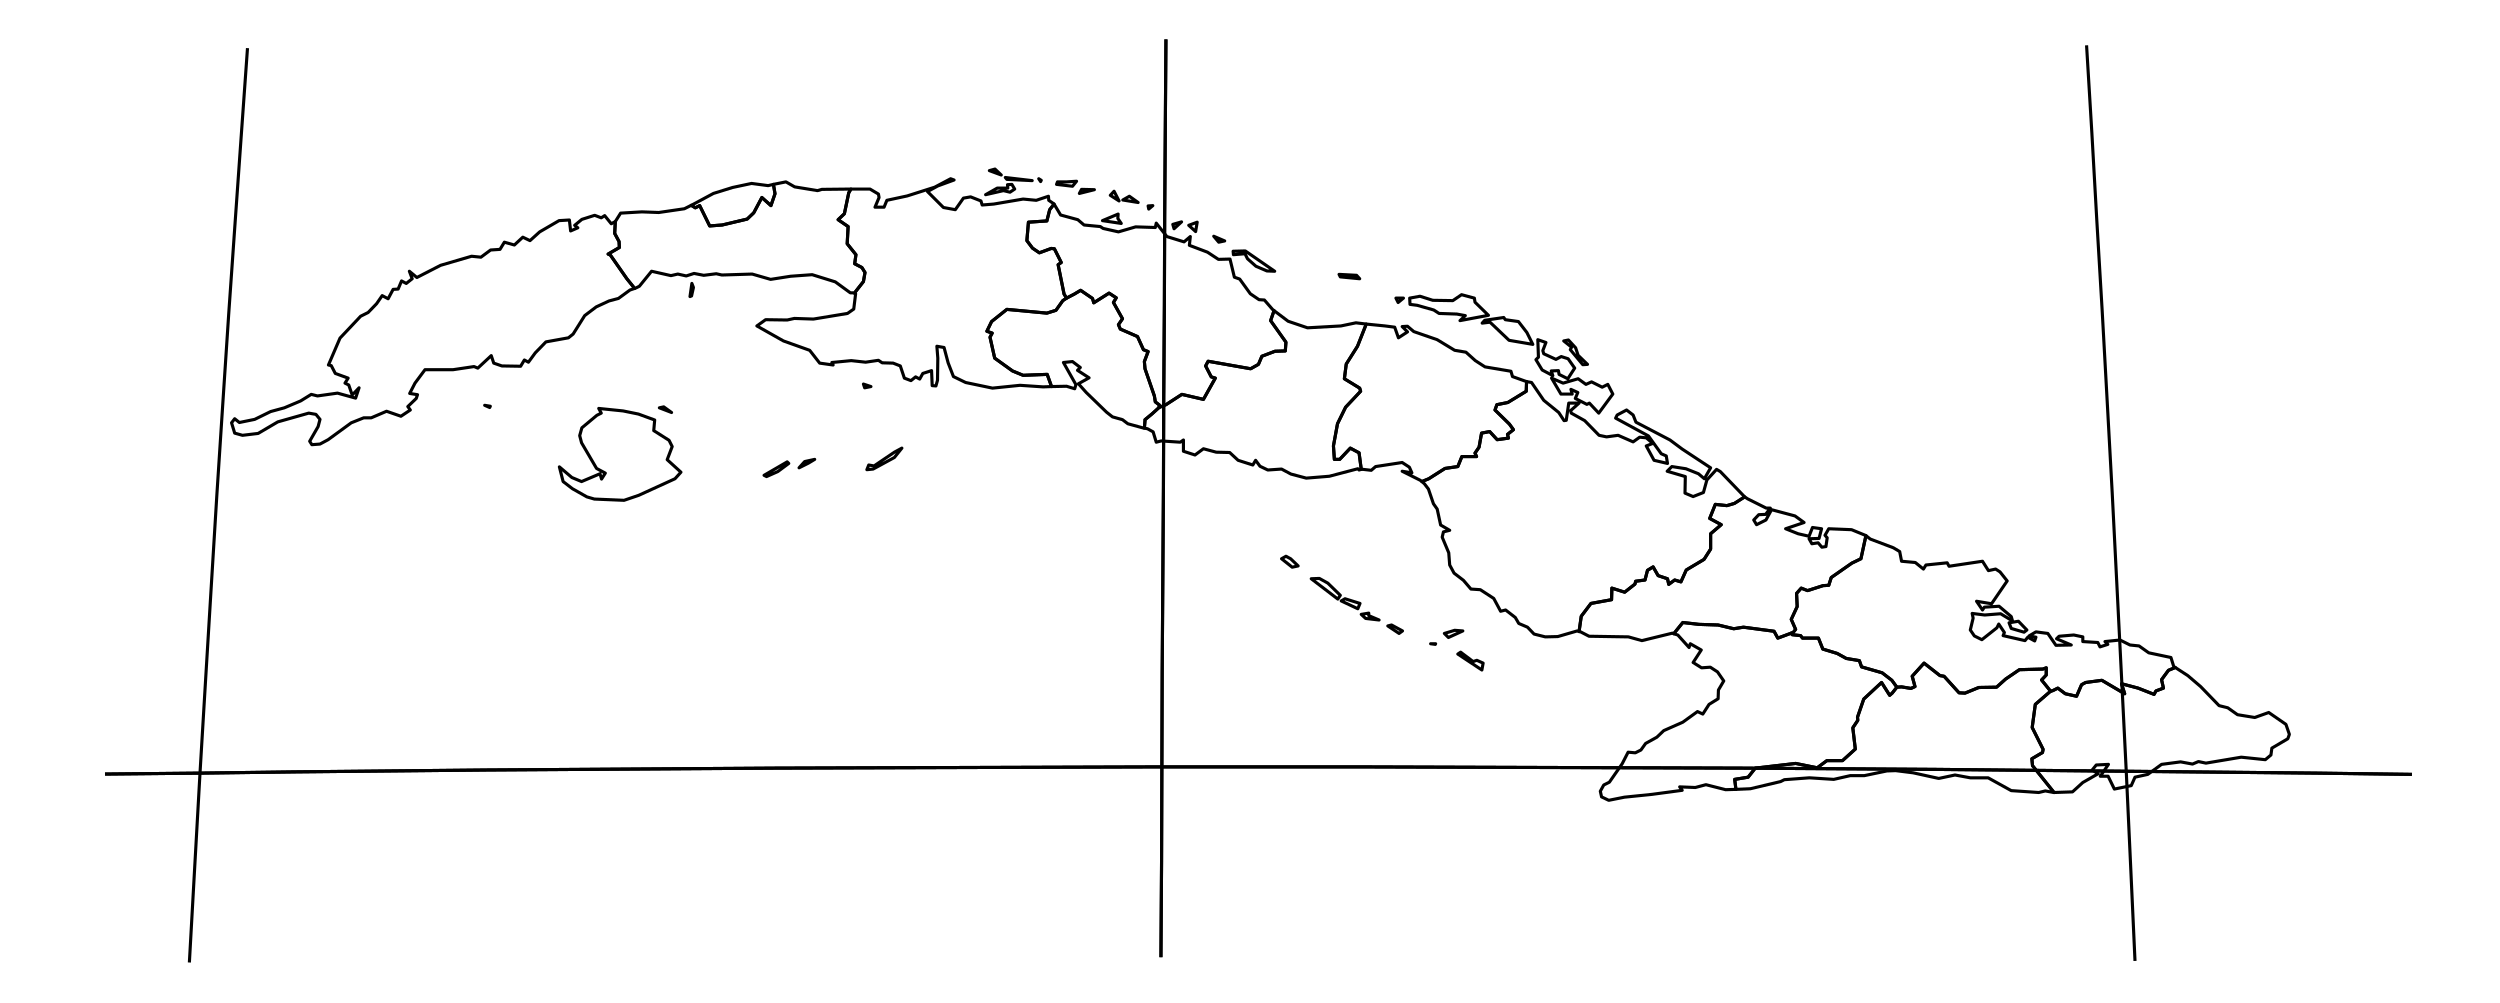 <?xml version="1.0" encoding="utf-8"?><!DOCTYPE svg  PUBLIC '-//W3C//DTD SVG 1.1//EN'  'http://www.w3.org/Graphics/SVG/1.1/DTD/svg11.dtd'><svg enable_background="new 0 0 800 321" height="321px" pretty_print="False" style="stroke-linejoin: round; stroke:#000; fill: none;" version="1.1" viewBox="0 0 800 321" width="800px" xmlns="http://www.w3.org/2000/svg" xmlns:xlink="http://www.w3.org/1999/xlink"><defs><style type="text/css"><![CDATA[path { fill-rule: evenodd; }]]></style></defs><g class="" id="cub"><path d="M341.3,95.4L340.1,96.2L337.9,99.3L335.0,100.2L322.2,99.0L317.3,102.9L315.8,106.0L317.5,106.6L316.8,107.9L318.3,114.6L324.0,118.7L327.4,120.1L335.1,119.8L336.5,123.7L341.3,123.6L343.9,124.4L344.3,123.1L340.3,116.0L343.2,115.7L345.7,117.6L344.8,118.5L348.5,120.9L345.1,122.8L347.6,125.6L354.1,131.9L356.0,133.4L359.2,134.3L360.9,135.6L366.0,137.0L366.2,137.0L366.4,134.6L366.4,134.3L368.7,132.4L370.9,130.4L371.0,129.6L369.7,128.6L369.4,126.7L366.4,118.0L366.2,115.7L367.4,112.5L365.9,111.9L364.0,107.7L358.5,105.3L357.9,103.9L359.2,102.0L356.3,96.8L357.2,95.3L354.9,93.8L350.0,96.9L349.6,95.5L345.8,92.9L343.8,94.1L341.3,95.4Z " data-name="Cienfuegos"/><path d="M245.3,152.5L248.9,150.9L252.4,148.3L251.9,147.8L244.5,152.1L245.3,152.5Z M258.7,148.2L260.7,147.0L257.5,147.7L255.7,149.7L258.7,148.2Z M286.2,146.4L288.6,143.4L286.2,144.7L279.7,149.1L278.0,148.8L277.4,150.3L279.4,150.1L286.2,146.4Z M199.4,131.5L191.6,130.7L192.4,132.2L191.0,132.9L186.2,136.9L185.5,139.4L186.1,141.7L190.9,149.9L193.7,151.4L192.5,153.3L192.0,151.6L186.1,154.1L183.0,152.8L179.0,149.4L180.2,154.1L183.2,156.4L187.8,159.0L190.2,159.7L199.7,160.1L204.4,158.5L216.0,153.2L217.9,151.1L213.5,147.1L215.1,142.9L214.1,140.9L209.2,137.8L209.5,134.4L204.3,132.5L199.4,131.5Z M214.9,132.0L212.4,130.2L211.0,130.5L214.9,132.0Z " data-name="Isla de la Juventud"/><path d="M156.9,130.0L155.1,129.7L156.7,130.4L156.9,130.0Z M203.1,92.3L200.6,89.2L195.3,81.6L194.6,81.3L198.2,79.2L198.1,77.3L196.7,74.7L196.9,70.9L195.6,71.6L193.5,69.0L192.4,69.7L190.3,68.9L186.2,70.2L183.9,72.1L184.9,72.9L182.6,73.9L182.2,70.4L178.9,70.6L172.7,74.2L169.6,77.0L167.3,75.9L164.6,78.4L161.4,77.5L160.0,79.8L157.0,80.0L153.9,82.3L150.9,82.0L141.0,84.9L133.4,88.8L131.0,86.8L131.9,89.2L130.0,90.7L128.5,89.9L127.4,92.5L125.8,92.6L124.2,95.6L122.3,94.6L120.5,97.2L117.8,100.0L115.4,101.2L108.8,108.2L105.1,116.8L106.0,117.0L107.3,119.5L111.4,121.0L110.4,122.6L111.6,123.2L112.7,126.4L114.9,124.1L113.8,127.4L108.0,125.8L101.6,126.7L99.6,126.2L96.2,128.3L91.0,130.5L86.6,131.7L81.5,134.2L76.6,135.2L75.1,134.0L74.1,135.3L75.1,138.6L77.6,139.3L82.6,138.7L88.9,135.0L98.8,132.2L101.1,132.6L102.4,134.2L101.8,136.5L99.1,141.2L99.8,142.3L102.4,142.1L105.0,140.7L112.4,135.3L116.4,133.7L118.8,133.7L123.7,131.6L128.3,133.2L131.3,131.2L130.5,130.1L133.2,127.5L133.6,126.3L131.1,125.9L132.8,122.6L136.0,118.3L145.0,118.3L151.7,117.3L152.9,117.8L157.2,113.8L158.0,116.2L160.6,117.1L166.6,117.2L167.8,115.2L169.1,115.9L171.3,112.9L174.7,109.4L181.9,108.1L183.4,106.9L187.1,101.0L190.8,98.2L194.9,96.3L197.9,95.5L201.6,92.8L203.1,92.3Z " data-name="Pinar del Río"/><path d="M407.7,99.4L406.6,102.6L411.5,109.5L411.3,112.3L408.0,112.4L403.8,114.0L402.7,116.6L400.2,118.0L386.6,115.6L385.8,117.1L387.6,120.6L388.9,121.0L385.1,127.8L378.2,126.2L373.1,129.5L370.9,130.4L368.7,132.4L366.4,134.3L366.4,134.6L366.2,137.0L367.2,137.2L369.0,138.2L370.0,141.5L371.6,141.1L377.7,141.5L378.7,140.8L378.7,144.4L382.4,145.6L385.1,143.6L389.2,144.7L393.5,144.8L396.2,147.3L400.9,148.8L401.8,147.3L403.2,149.2L405.7,150.4L410.1,150.1L413.1,151.7L418.0,153.0L425.4,152.4L434.5,150.0L434.9,150.4L435.6,150.2L434.9,144.9L432.1,143.4L428.7,147.0L427.0,147.0L426.7,142.7L428.0,135.6L430.6,130.3L435.4,125.2L435.1,124.2L430.2,121.2L430.8,116.5L434.4,110.8L437.2,103.7L433.9,103.3L429.1,104.3L418.4,104.9L412.2,102.8L407.7,99.4Z M435.1,89.2L434.1,88.1L428.5,87.8L428.9,88.6L435.1,89.2Z " data-name="Sancti Spíritus"/><path d="M448.8,201.9L445.3,200.0L444.1,200.3L447.7,202.7L448.8,201.9Z M438.0,196.2L435.6,196.6L437.0,197.9L441.3,198.4L438.0,197.0L438.0,196.2Z M434.5,194.8L435.2,193.1L430.4,191.6L429.2,192.3L434.5,194.8Z M422.2,185.1L419.6,185.2L428.1,191.7L428.9,190.5L424.9,186.6L422.2,185.1Z M413.0,178.8L411.5,178.0L410.1,178.8L413.5,181.5L415.4,181.1L413.0,178.8Z M436.2,150.2L438.8,150.5L440.2,149.3L448.7,148.0L451.0,149.5L451.8,151.3L448.7,150.8L454.5,153.7L455.0,154.1L457.2,153.2L462.4,149.9L466.5,149.3L467.8,146.1L472.5,146.1L472.0,145.0L473.3,143.1L474.1,138.6L476.7,138.1L479.1,140.7L482.7,140.2L482.4,139.0L484.3,137.5L483.0,135.7L478.4,131.2L479.0,129.5L482.5,128.8L488.4,125.2L488.5,122.1L487.9,121.9L484.0,120.5L483.5,118.8L475.2,117.4L472.1,115.4L469.1,112.7L465.5,112.1L459.9,108.7L452.4,106.1L450.4,104.4L448.7,104.5L450.4,106.2L447.5,108.1L446.3,104.7L443.2,104.3L437.2,103.7L434.4,110.8L430.8,116.5L430.2,121.2L435.1,124.2L435.4,125.2L430.6,130.3L428.0,135.6L426.7,142.7L427.0,147.0L428.7,147.0L432.1,143.4L434.9,144.9L435.6,150.2L436.2,150.2Z M449.1,95.4L446.7,95.4L447.4,96.8L449.1,95.4Z M471.8,95.4L467.7,94.3L464.9,96.2L458.5,96.1L454.4,94.8L451.1,95.4L451.2,97.4L453.5,97.7L458.8,99.2L460.5,100.3L466.2,100.5L468.9,101.0L467.2,102.6L476.3,100.9L472.0,96.7L471.8,95.4Z " data-name="Ciego de Ávila"/><path d="M471.4,211.7L467.4,208.7L466.5,209.3L474.2,214.4L474.6,212.2L472.6,211.3L471.4,211.7Z M459.4,206.0L459.3,206.2L457.8,206.0L459.4,206.0Z M465.5,201.7L462.2,202.7L463.5,204.0L468.1,201.9L465.5,201.7Z M488.5,122.1L488.4,125.2L482.5,128.8L479.0,129.5L478.4,131.2L483.0,135.7L484.3,137.5L482.4,139.0L482.7,140.2L479.1,140.7L476.7,138.1L474.1,138.6L473.3,143.1L472.0,145.0L472.5,146.1L467.8,146.1L466.5,149.3L462.4,149.9L457.2,153.2L455.0,154.1L455.8,154.8L457.1,156.5L458.7,161.2L459.9,162.9L461.0,168.0L463.9,169.7L461.9,170.2L461.5,171.9L463.6,176.9L463.9,180.8L465.3,183.4L468.3,185.7L470.7,188.5L473.7,188.7L478.0,191.5L480.2,195.6L481.8,195.2L484.9,197.6L486.0,199.5L488.8,200.7L490.9,202.9L494.5,203.8L498.5,203.7L504.7,201.9L505.3,202.1L506.0,197.2L509.1,193.1L515.7,191.9L515.8,188.2L519.9,189.5L523.2,186.9L523.4,186.0L526.4,185.6L527.2,182.5L529.0,181.4L530.6,184.2L533.6,185.2L534.0,187.0L535.9,185.6L537.9,186.2L539.6,182.4L545.3,179.0L547.4,175.7L547.4,170.8L550.8,167.9L547.1,165.9L548.9,161.4L552.6,161.8L555.0,161.1L558.3,159.0L558.3,159.0L550.5,150.9L549.3,150.2L546.2,153.6L545.1,157.6L541.8,158.9L539.2,157.8L539.3,152.5L533.5,150.8L535.0,149.3L539.5,150.0L543.5,151.6L545.4,153.2L547.4,149.7L538.3,143.7L534.4,140.8L523.5,135.1L522.6,132.8L520.5,131.2L517.5,132.8L517.0,133.8L527.5,139.5L531.6,145.2L533.2,145.9L533.6,148.3L529.3,147.3L526.8,142.7L528.9,141.9L526.8,140.1L524.7,139.9L522.6,141.4L517.8,139.3L514.1,139.8L511.7,139.3L507.1,134.6L502.8,132.2L502.6,131.4L505.3,129.0L502.0,129.0L501.2,134.5L500.5,134.6L498.8,132.0L494.0,128.1L490.1,122.4L488.5,122.1L488.5,122.1Z M500.2,122.6L496.5,121.0L499.5,126.1L503.1,126.1L502.7,124.6L504.9,125.6L504.1,127.5L507.8,129.4L508.6,129.0L511.6,132.2L516.1,126.1L514.5,123.0L512.7,123.9L509.3,122.2L507.5,123.0L505.0,121.2L500.2,122.6Z M508.0,116.6L505.0,113.7L504.2,111.3L501.9,108.8L500.4,109.1L502.9,111.1L502.5,111.9L506.5,116.7L508.0,116.6Z M494.0,113.2L493.7,112.2L494.7,109.6L492.1,108.7L492.3,114.3L491.5,115.1L493.5,118.4L496.9,120.2L496.4,118.7L498.7,118.6L498.9,119.8L501.7,121.2L503.9,117.8L501.8,114.8L499.6,114.1L497.9,115.0L494.0,113.2Z M481.2,101.6L475.1,102.5L474.3,103.4L476.8,103.1L482.9,108.9L490.5,110.2L488.6,106.4L485.9,102.9L481.7,102.3L481.2,101.6Z " data-name="Camagüey"/><path d="M696.1,213.6L693.9,214.5L691.7,217.5L692.3,220.2L689.9,221.1L689.3,222.2L684.2,220.2L678.9,218.8L679.9,222.0L672.6,217.7L667.4,218.4L666.1,219.1L664.5,222.8L660.9,222.0L658.5,220.2L656.9,221.0L656.2,221.2L655.7,221.6L651.3,225.4L650.3,232.8L653.8,239.8L653.6,240.8L650.2,242.8L650.4,245.0L657.3,253.6L663.2,253.4L666.5,250.4L671.4,247.6L669.5,246.4L670.8,244.8L674.7,244.6L672.1,248.4L674.6,248.4L676.6,252.5L682.0,251.4L683.2,248.7L687.3,247.8L691.7,244.6L697.8,243.8L701.6,244.5L703.5,243.7L705.9,244.2L717.2,242.3L724.9,243.1L726.7,241.6L727.0,239.4L732.1,236.4L732.6,235.0L731.5,231.8L726.0,228.0L721.5,229.6L716.0,228.7L712.9,226.5L710.1,225.8L704.2,219.7L700.1,216.2L696.1,213.6L696.1,213.6Z " data-name="Guantánamo"/><path d="M536.9,203.2L540.5,207.2L540.9,206.0L544.4,208.0L541.8,212.0L544.5,213.7L547.3,213.5L549.6,215.0L551.6,217.9L549.9,220.8L549.8,223.6L546.9,225.4L544.9,228.5L543.2,227.7L538.5,231.1L532.4,233.8L530.2,235.9L526.6,237.9L525.1,240.0L523.3,240.9L521.0,240.7L519.1,244.4L515.0,250.3L513.2,251.2L512.1,253.2L512.5,255.0L514.8,256.1L519.8,255.1L528.6,254.2L538.3,252.9L537.5,251.8L542.5,252.0L545.9,251.1L552.2,252.7L555.5,252.6L555.1,249.4L559.4,248.7L561.7,245.8L574.6,244.3L581.5,245.7L584.6,243.4L589.6,243.4L593.7,239.7L592.9,232.9L594.5,230.5L594.4,229.5L596.4,223.7L602.1,218.4L604.7,222.5L605.5,221.8L607.0,219.9L605.4,217.7L602.3,215.3L595.7,213.4L595.0,211.4L590.8,210.7L587.9,209.1L583.3,207.7L581.9,204.2L576.8,204.2L576.2,203.4L573.5,203.1L573.2,202.6L570.8,203.5L568.9,204.2L567.7,202.0L557.9,200.7L554.8,201.2L549.8,200.0L543.7,199.8L538.5,199.2L535.6,202.8L536.9,203.2Z " data-name="Granma"/><path d="M648.6,201.6L645.9,198.8L642.9,199.3L643.6,201.1L647.7,202.3L648.6,201.6Z M597.1,171.4L595.5,178.8L592.6,180.2L586.0,184.8L585.2,187.3L583.4,187.4L578.4,189.0L576.4,188.2L574.9,189.9L575.1,194.1L573.2,198.2L574.6,201.4L573.8,202.4L573.2,202.6L573.5,203.1L576.2,203.4L576.8,204.2L581.9,204.2L583.3,207.7L587.9,209.1L590.8,210.7L595.0,211.4L595.7,213.4L602.3,215.3L605.4,217.7L607.0,219.9L608.5,219.8L611.5,220.3L612.8,219.7L611.9,216.4L615.7,212.2L620.8,216.2L622.1,216.4L626.9,221.7L628.8,221.8L633.2,220.0L638.9,219.9L641.8,217.3L646.2,214.3L653.7,214.1L654.8,213.7L654.8,216.0L653.3,217.6L654.6,219.2L656.2,221.2L656.9,221.0L658.5,220.2L660.9,222.0L664.5,222.8L666.1,219.1L667.4,218.4L672.6,217.7L679.9,222.0L678.9,218.8L684.2,220.2L689.3,222.2L689.9,221.1L692.3,220.2L691.7,217.5L693.9,214.5L696.1,213.6L695.6,213.3L694.7,210.4L687.6,208.9L684.5,206.7L681.6,206.4L678.4,204.8L673.6,205.3L674.5,206.2L672.0,207.0L671.3,205.6L666.5,205.3L666.5,203.8L663.6,203.2L658.9,203.6L658.1,204.4L662.8,206.4L657.9,206.5L655.3,202.7L651.5,202.2L649.3,203.5L651.5,203.9L651.1,205.1L648.9,203.9L648.0,205.0L641.0,203.4L641.4,202.4L639.6,199.7L639.0,200.9L634.2,204.7L631.8,203.5L630.5,201.6L631.4,197.8L631.1,196.3L635.1,196.8L640.2,196.4L644.0,198.7L643.6,197.3L639.7,194.0L635.0,194.3L634.4,195.2L632.5,192.4L637.3,193.2L642.3,185.9L640.0,183.0L638.6,182.1L636.3,182.6L634.4,179.6L623.7,181.2L623.1,180.1L616.3,180.8L615.5,182.1L612.9,180.0L608.5,179.6L607.9,176.5L605.9,175.3L598.5,172.5L597.1,171.4Z " data-name="Holguín"/><path d="M596.9,171.3L592.5,169.5L585.2,169.2L584.0,171.3L584.7,172.1L584.3,174.9L583.0,175.1L581.8,173.7L579.8,174.0L578.9,172.4L582.1,172.3L582.9,169.2L580.0,168.8L578.9,171.6L575.4,170.8L571.4,169.2L577.3,167.2L574.4,165.1L566.9,163.1L565.1,166.4L562.1,167.9L561.2,166.4L562.8,164.7L565.0,164.6L566.5,162.6L565.2,162.6L559.2,159.6L558.3,159.0L555.0,161.1L552.6,161.8L548.9,161.4L547.1,165.9L550.8,167.9L547.4,170.8L547.4,175.7L545.3,179.0L539.6,182.4L537.9,186.2L535.9,185.6L534.0,187.0L533.6,185.2L530.6,184.2L529.0,181.4L527.2,182.5L526.4,185.6L523.4,186.0L523.2,186.9L519.9,189.5L515.8,188.2L515.7,191.9L509.1,193.1L506.0,197.2L505.3,202.1L505.8,202.2L508.5,203.6L521.1,203.8L525.4,205.0L535.2,202.6L535.6,202.8L538.5,199.2L543.7,199.8L549.8,200.0L554.8,201.2L557.9,200.7L567.7,202.0L568.9,204.2L570.8,203.5L573.2,202.6L573.8,202.4L574.6,201.4L573.2,198.2L575.1,194.1L574.9,189.9L576.4,188.2L578.4,189.0L583.4,187.4L585.2,187.3L586.0,184.8L592.6,180.2L595.5,178.8L597.1,171.4L596.9,171.3Z " data-name="Las Tunas"/><path d="M607.0,219.9L605.5,221.8L604.7,222.5L602.1,218.4L596.4,223.7L594.4,229.5L594.5,230.5L592.9,232.9L593.7,239.7L589.6,243.4L584.6,243.4L581.5,245.7L574.6,244.3L561.7,245.8L559.4,248.7L555.1,249.4L555.5,252.6L560.1,252.4L569.8,250.1L571.0,249.5L579.0,248.9L586.8,249.4L592.1,248.2L596.6,248.2L603.8,246.7L606.6,246.6L612.2,247.3L620.4,249.1L625.6,248.0L630.5,248.9L636.2,248.9L643.6,253.0L652.4,253.6L654.5,253.1L657.2,253.6L657.3,253.6L650.4,245.0L650.2,242.8L653.6,240.8L653.8,239.8L650.3,232.8L651.3,225.4L655.7,221.6L656.2,221.2L654.6,219.2L653.3,217.6L654.8,216.0L654.8,213.7L653.7,214.1L646.2,214.3L641.8,217.3L638.9,219.9L633.2,220.0L628.8,221.8L626.9,221.7L622.1,216.4L620.8,216.2L615.7,212.2L611.9,216.4L612.8,219.7L611.5,220.3L608.5,219.8L607.0,219.9Z " data-name="Santiago de Cuba"/><path d="M245.8,59.4L240.5,58.7L234.4,60.0L228.3,61.9L221.6,65.5L221.2,65.7L222.5,66.5L223.9,65.8L227.1,72.3L231.1,72.0L239.1,70.1L241.2,68.1L243.8,63.2L246.7,65.8L248.0,62.0L247.5,59.0L245.8,59.4Z " data-name="Ciudad de la Habana"/><path d="M221.3,94.7L221.9,92.0L221.4,90.7L220.8,94.9L221.3,94.7Z M247.5,59.0L248.0,62.0L246.7,65.8L243.8,63.2L241.2,68.1L239.1,70.1L231.1,72.0L227.1,72.3L223.9,65.8L222.5,66.5L221.2,65.7L219.0,66.8L210.8,68.0L205.4,67.8L198.6,68.2L196.9,70.9L196.9,70.9L196.7,74.7L198.1,77.3L198.2,79.2L194.6,81.3L195.3,81.6L200.6,89.2L203.1,92.3L203.6,92.1L204.6,91.6L208.5,86.8L214.7,88.2L216.9,87.7L219.6,88.3L222.1,87.5L225.2,88.1L229.2,87.6L231.0,88.0L240.7,87.7L246.6,89.4L253.0,88.4L259.9,87.9L267.3,90.2L272.1,93.7L272.9,93.7L273.4,93.8L276.3,90.1L276.8,87.2L275.8,85.6L273.5,84.4L273.9,81.5L271.1,78.0L271.4,72.5L268.2,70.3L270.2,68.4L271.6,61.7L272.3,60.5L263.0,60.6L261.6,61.0L254.3,59.8L251.5,58.2L247.5,59.0L247.5,59.0Z " data-name="La Habana"/><path d="M278.7,123.7L276.3,122.9L276.7,124.1L278.7,123.7Z M322.4,59.1L322.5,60.2L319.1,60.2L315.4,62.3L321.1,61.0L323.2,61.5L324.7,60.5L323.8,59.0L322.4,59.1Z M341.4,58.2L338.4,58.2L338.1,59.0L343.2,59.6L344.5,58.0L341.4,58.2Z M333.2,57.7L332.4,57.2L333.0,58.1L333.2,57.7Z M272.3,60.5L271.6,61.7L270.2,68.4L268.2,70.3L271.4,72.5L271.1,78.0L273.9,81.5L273.5,84.4L275.8,85.6L276.8,87.2L276.3,90.1L273.4,93.8L273.8,94.0L273.2,98.9L271.2,100.3L260.3,102.1L254.2,101.9L251.9,102.4L245.0,102.3L242.2,104.3L250.7,109.1L259.1,112.1L262.3,116.2L266.6,116.8L266.2,116.0L272.4,115.4L277.0,115.9L281.1,115.3L282.3,116.1L285.8,116.2L288.1,117.1L289.4,121.0L291.5,121.8L293.0,120.6L294.3,121.3L295.3,119.5L298.1,118.6L298.3,123.4L299.5,123.5L300.0,121.7L300.1,114.6L299.8,110.8L302.1,111.2L303.4,116.1L305.1,120.5L309.0,122.4L317.6,124.2L326.4,123.3L333.8,123.8L336.5,123.7L335.1,119.8L327.4,120.1L324.0,118.7L318.3,114.6L316.8,107.9L317.5,106.6L315.8,106.0L317.3,102.9L322.2,99.0L335.0,100.2L337.9,99.3L340.1,96.2L341.3,95.4L340.5,94.1L338.6,84.7L339.6,84.0L337.4,79.6L336.4,79.5L332.6,80.9L330.4,79.4L328.6,77.0L329.1,71.1L335.0,70.7L335.9,67.1L337.3,65.3L337.2,65.2L335.6,64.1L335.5,62.8L331.6,64.1L327.4,63.7L318.0,65.3L314.3,65.6L313.9,64.3L310.6,63.0L308.3,63.4L305.7,67.1L301.9,66.4L296.8,61.3L300.1,59.5L305.3,57.6L304.2,57.2L299.1,59.9L290.3,62.7L283.8,64.1L282.9,66.3L280.0,66.3L281.3,63.2L281.1,62.1L278.4,60.5L272.3,60.5L272.3,60.5Z M330.3,57.8L321.7,56.8L322.2,57.4L330.3,57.8Z M318.4,54.1L316.6,54.6L320.4,56.0L318.4,54.1Z " data-name="Matanzas"/><path d="M398.5,80.3L394.6,80.4L394.7,81.5L398.4,81.2L399.2,82.8L401.9,85.2L405.4,86.7L407.9,86.8L398.5,80.3Z M391.9,77.1L388.4,75.6L390.0,77.5L391.9,77.1Z M378.1,71.0L375.3,71.8L375.7,73.2L378.1,71.0Z M382.6,74.1L383.1,71.1L380.4,72.1L382.6,74.1Z M357.7,69.9L357.8,68.5L352.8,70.6L358.8,71.5L357.7,69.9Z M337.3,65.3L335.9,67.1L335.0,70.7L329.1,71.1L328.6,77.0L330.4,79.4L332.6,80.9L336.4,79.5L337.4,79.6L339.6,84.0L338.6,84.7L340.5,94.1L341.3,95.4L343.8,94.1L345.8,92.9L349.6,95.5L350.0,96.9L354.9,93.8L357.2,95.3L356.3,96.8L359.2,102.0L357.9,103.9L358.5,105.3L364.0,107.7L365.9,111.9L367.4,112.5L366.2,115.7L366.4,118.0L369.4,126.7L369.7,128.6L371.0,129.6L370.9,130.4L373.1,129.5L378.2,126.2L385.1,127.8L388.9,121.0L387.6,120.6L385.8,117.1L386.6,115.6L400.2,118.0L402.7,116.6L403.8,114.0L408.0,112.4L411.3,112.3L411.5,109.5L406.6,102.6L407.7,99.4L407.2,99.0L404.6,96.0L402.9,95.9L400.1,94.0L396.7,89.3L395.0,88.7L393.6,82.9L389.9,83.0L386.4,80.7L380.6,78.5L380.9,75.7L378.9,77.4L373.4,75.7L370.0,71.4L369.7,72.8L363.4,72.6L357.9,74.2L353.0,73.1L352.1,72.5L346.9,72.0L344.9,70.3L339.4,68.8L337.3,65.3L337.3,65.3Z M368.9,65.8L367.4,65.9L367.6,66.9L368.9,65.8Z M364.2,64.8L361.4,62.8L359.3,64.0L364.2,64.8Z M358.1,64.3L356.5,61.2L355.3,62.5L358.1,64.3Z M350.2,60.7L346.1,60.6L345.4,61.9L350.2,60.7Z " data-name="Villa Clara"/></g><g class="" id="graticule"><path d="M33.6,247.7L64.0,247.4L94.5,247.0L125.1,246.7L155.7,246.4L186.5,246.2L217.3,246.0L248.1,245.8L279.0,245.7L309.9,245.6L340.8,245.5L371.8,245.4L402.8,245.4L433.7,245.4L464.7,245.5L495.6,245.6L526.5,245.7L557.4,245.8L588.2,246.0L619.0,246.2L649.7,246.5L680.4,246.8L710.9,247.1L741.4,247.4L771.8,247.8 "/><path d="M683.2,307.5L681.8,277.0L680.4,246.8L678.9,216.8L677.4,187.1L675.9,157.6L674.3,128.4L672.7,99.5L671.0,70.9L669.4,42.6L667.7,14.5 "/><path d="M371.5,306.3L371.7,275.8L371.8,245.4L371.9,215.4L372.1,185.6L372.3,156.0L372.4,126.8L372.6,97.8L372.7,69.1L372.9,40.7L373.1,12.6 "/><path d="M60.6,308.0L62.3,277.6L64.0,247.4L65.8,217.4L67.6,187.7L69.4,158.3L71.3,129.1L73.2,100.3L75.2,71.7L77.2,43.4L79.2,15.4 "/></g><g class="" id="graticule_1"><path d="M33.6,247.7L64.0,247.4L94.5,247.0L125.1,246.7L155.7,246.4L186.5,246.2L217.3,246.0L248.1,245.8L279.0,245.7L309.9,245.6L340.8,245.5L371.8,245.4L402.8,245.4L433.7,245.4L464.7,245.5L495.6,245.6L526.5,245.7L557.4,245.8L588.2,246.0L619.0,246.2L649.7,246.5L680.4,246.8L710.9,247.1L741.4,247.4L771.8,247.8 "/><path d="M371.5,306.3L371.7,275.8L371.8,245.4L371.9,215.4L372.1,185.6L372.3,156.0L372.4,126.8L372.6,97.8L372.7,69.1L372.9,40.7L373.1,12.6 "/></g></svg>